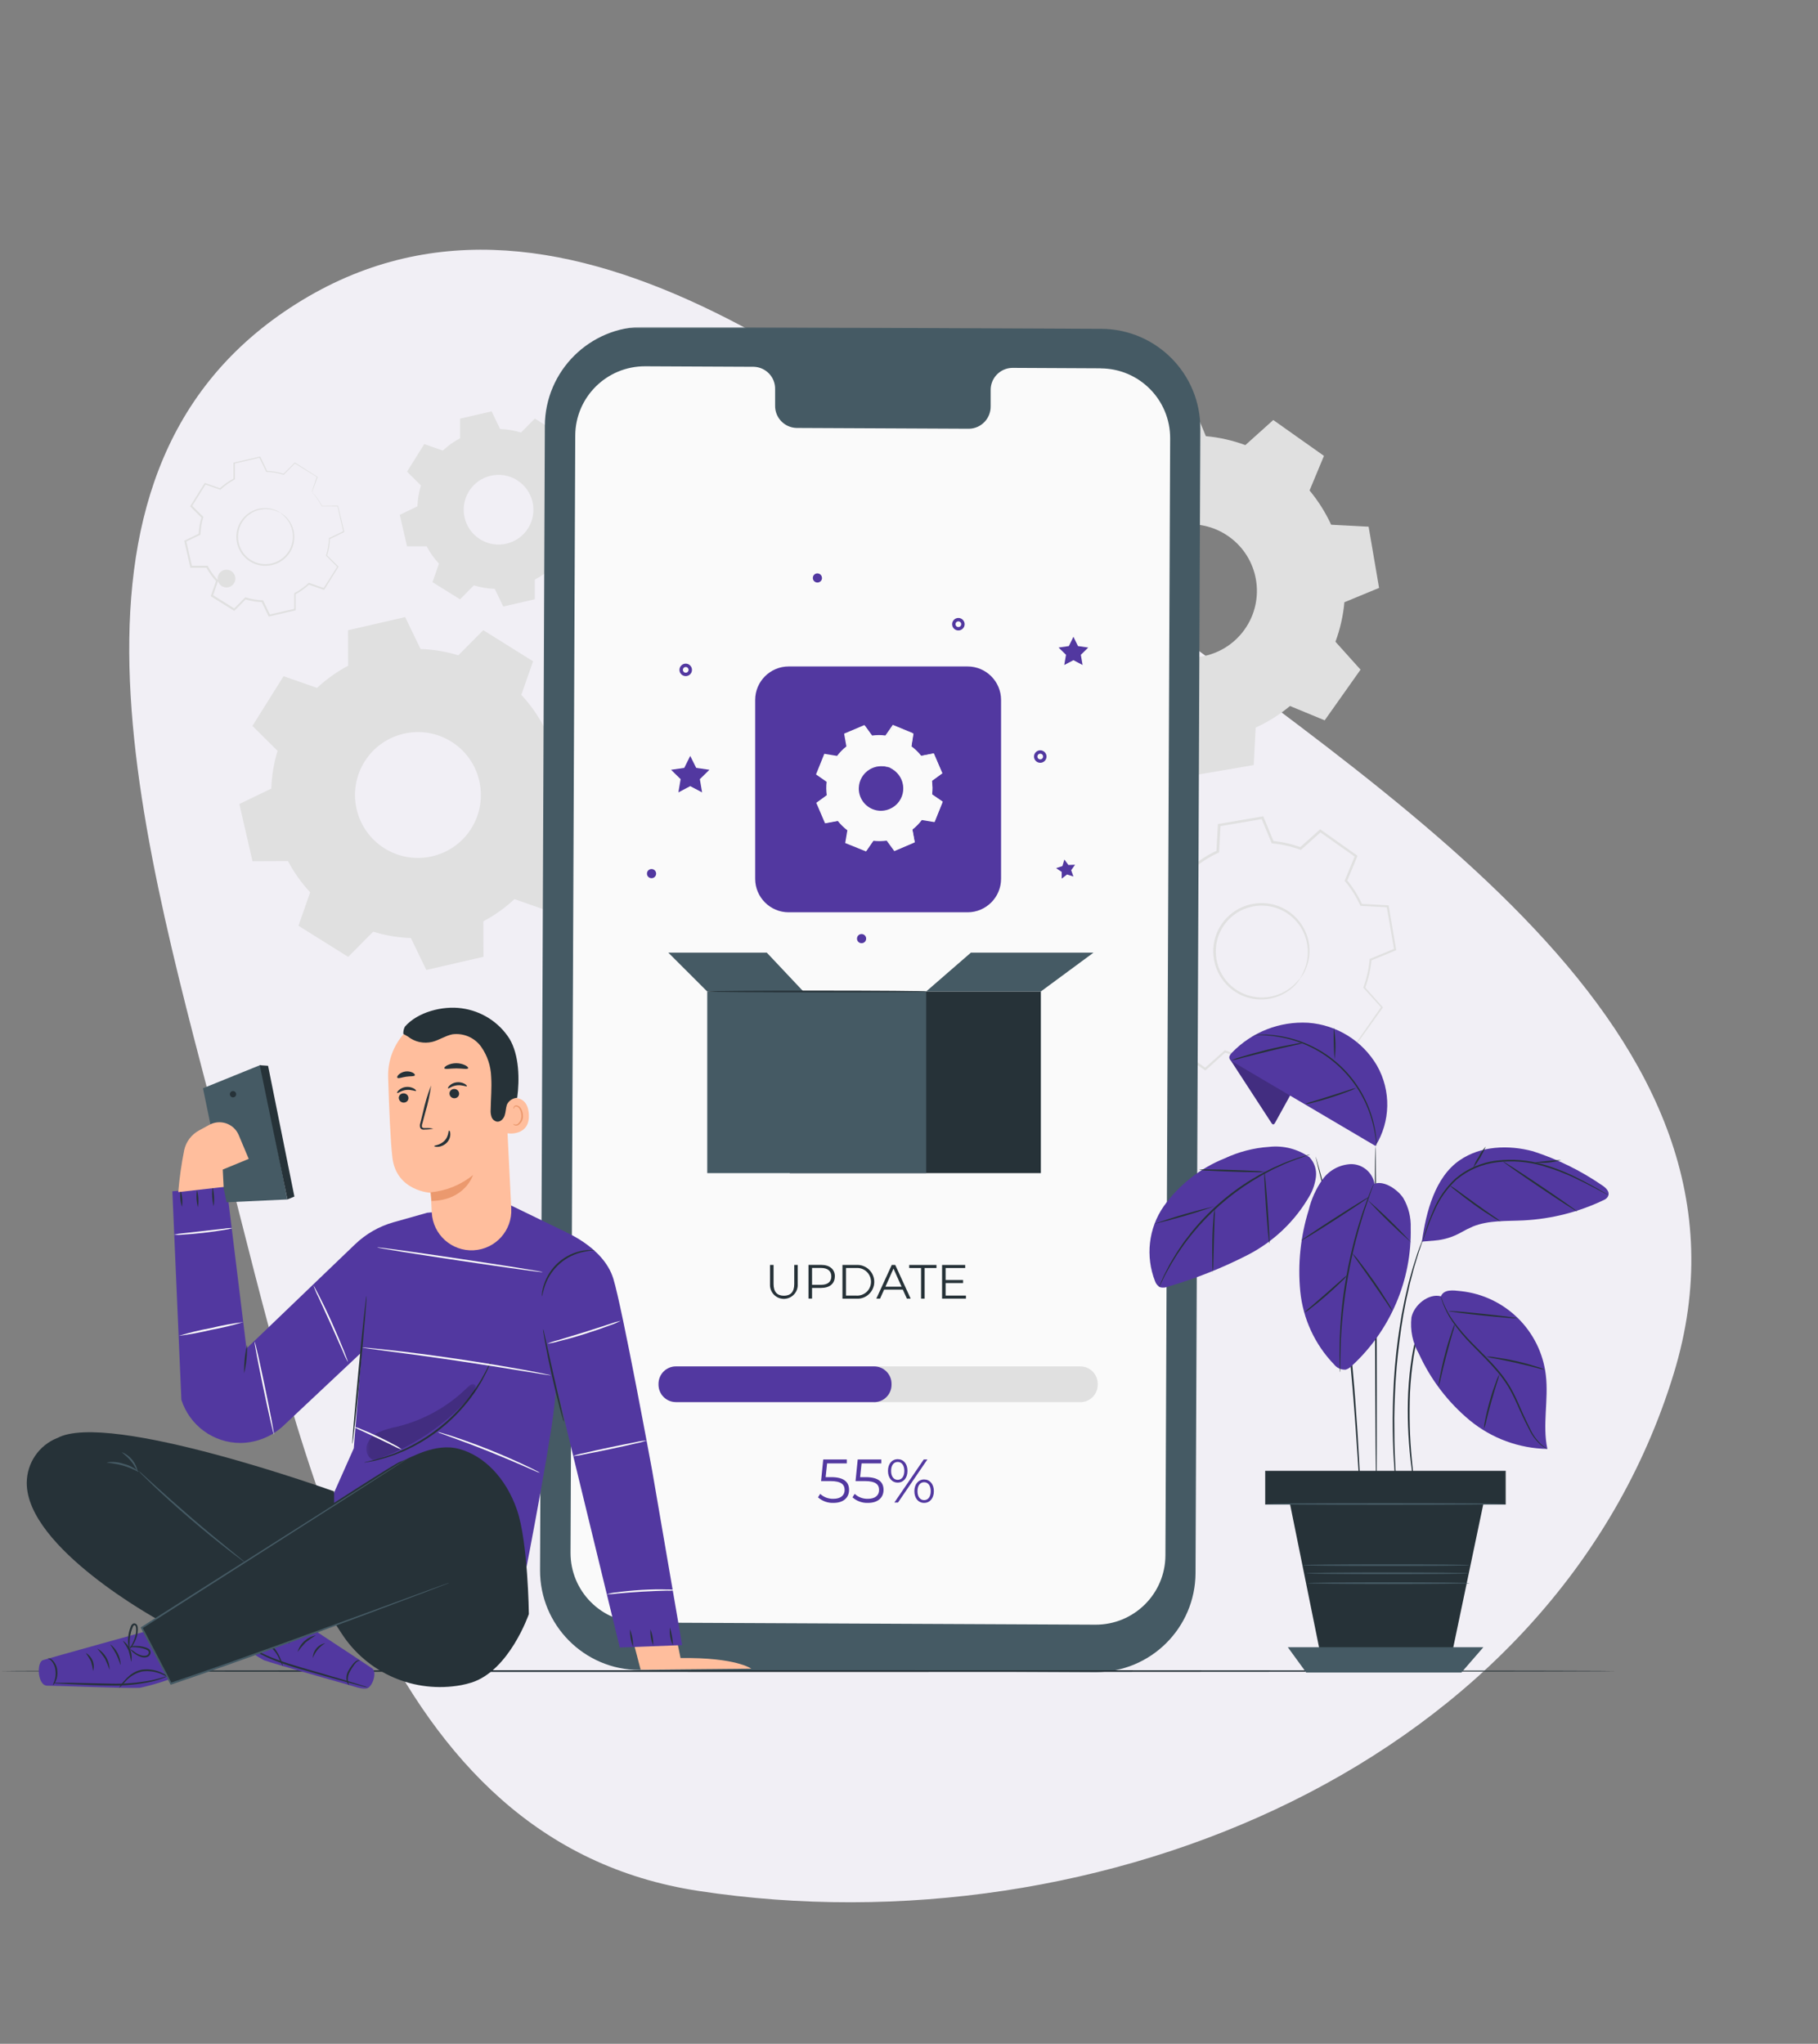 <svg width="523" height="588" viewBox="0 0 523 588" fill="none" xmlns="http://www.w3.org/2000/svg">
<rect x="0" y="0" width="523" height="588" fill="#808080" stroke="none"/>
<path fill-rule="evenodd" clip-rule="evenodd" d="M64.448 331.821C41.981 244.719 8.373 137.775 83.512 88.512C159.327 38.805 245.124 110.871 316.97 166.261C399.246 229.691 511.949 295.982 481.46 395.308C447.1 507.241 316.679 561.643 201.009 544.033C109.159 530.049 87.679 421.884 64.448 331.821Z" fill="#F1EFF5"/>
<g clip-path="url(#clip0_70_269)">
<mask id="mask0_70_269" style="mask-type:luminance" maskUnits="userSpaceOnUse" x="0" y="94" width="465" height="392">
<path d="M465 94H0V486H465V94Z" fill="white"/>
</mask>
<g mask="url(#mask0_70_269)">
<mask id="mask1_70_269" style="mask-type:luminance" maskUnits="userSpaceOnUse" x="0" y="94" width="465" height="392">
<path d="M465 94H0V486H465V94Z" fill="white"/>
</mask>
<g mask="url(#mask1_70_269)">
<path d="M374.013 281.548C373.448 282.511 372.716 283.389 371.858 284.121C369.535 286.193 366.544 287.406 363.426 287.531C361.272 287.636 359.117 287.218 357.171 286.339C354.911 285.314 352.966 283.703 351.543 281.653C349.953 279.394 349.095 276.716 349.032 273.975C348.886 267.887 352.756 262.427 358.552 260.524C361.167 259.666 363.97 259.582 366.627 260.314C369.012 260.984 371.188 262.281 372.904 264.08C374.389 265.628 375.498 267.532 376.126 269.582C377.046 272.574 376.9 275.774 375.707 278.661C375.31 279.707 374.724 280.691 373.992 281.548C373.908 281.506 374.661 280.544 375.414 278.557C376.46 275.733 376.502 272.615 375.582 269.749C374.201 265.461 370.749 262.176 366.418 261.005C363.908 260.335 361.23 260.398 358.761 261.235C353.3 263.034 349.66 268.201 349.765 273.933C349.807 276.548 350.622 279.08 352.087 281.234C354.639 284.937 358.886 287.092 363.385 286.967C366.397 286.883 369.305 285.795 371.628 283.87C373.259 282.49 373.908 281.465 373.992 281.527" fill="#E0E0E0"/>
<path d="M383.218 297.155C383.365 297.196 383.532 297.238 383.657 297.301L384.996 297.824L390.29 299.958L390.143 300L397.382 289.644V289.895L392.277 284.247L392.193 284.142L392.235 284.017C393.177 281.444 393.783 278.766 394.014 276.046V275.9L394.181 275.837L401.231 272.908L401.064 273.222C400.374 269.31 399.662 265.147 398.909 260.775L399.202 261.026L391.566 260.628H391.377L391.294 260.44C390.164 257.971 388.699 255.649 386.942 253.557L386.817 253.411L386.9 253.223L389.808 246.172L389.934 246.591L379.62 239.311H380.059L374.389 244.394L374.222 244.541L374.013 244.457C371.46 243.516 368.782 242.909 366.083 242.658H365.853L365.77 242.428L362.841 235.378L363.259 235.608L350.811 237.721L351.125 237.365C350.999 239.771 350.853 242.365 350.727 245.001V245.231L350.497 245.336C348.028 246.465 345.706 247.93 343.614 249.666C343.446 249.687 344.011 249.603 343.216 249.729H343.174L343.112 249.687L343.007 249.645L342.777 249.562L342.338 249.373L341.459 248.997L339.681 248.264L336.166 246.8L336.626 246.675L329.324 256.988V256.507L334.387 262.176L334.534 262.344L334.45 262.553C333.509 265.105 332.902 267.783 332.651 270.482V270.712L332.421 270.795L325.37 273.703L325.6 273.306L327.713 285.753L327.379 285.46L334.994 285.879H335.203L335.287 286.088C336.417 288.577 337.881 290.9 339.618 292.992L339.743 293.138L339.66 293.326L336.731 300.376L336.626 300L346.919 307.322H346.543L352.233 302.259L352.359 302.155L352.526 302.217C355.079 303.18 357.757 303.786 360.476 304.037H360.623L360.686 304.184L363.573 311.255L363.322 311.108L375.791 309.037L375.645 309.205C375.833 306.15 375.979 303.661 376.105 301.59V301.506H376.168C378.05 300.627 379.85 299.602 381.544 298.41L382.779 297.51C382.904 297.406 383.051 297.301 383.197 297.217C383.072 297.343 382.967 297.468 382.821 297.573C382.569 297.782 382.172 298.117 381.628 298.535C379.954 299.791 378.176 300.858 376.293 301.736L376.356 301.632C376.251 303.703 376.147 306.213 376 309.267V309.414H375.854L363.405 311.631H363.217L363.154 311.485L360.204 304.435L360.414 304.581C357.652 304.351 354.911 303.724 352.296 302.761L352.589 302.719L346.919 307.845L346.752 308.012L346.564 307.866L336.229 300.586L336.019 300.439L336.124 300.188L339.032 293.138L339.095 293.473C337.295 291.339 335.81 288.975 334.659 286.423L334.952 286.632L327.337 286.234H327.044L327.002 285.942C326.312 281.904 325.6 277.741 324.868 273.494L324.826 273.201L325.098 273.097L332.149 270.168L331.919 270.482C332.17 267.699 332.776 264.959 333.76 262.344L333.843 262.72L328.739 257.051L328.529 256.821L328.697 256.57L335.998 246.256L336.187 246.005L336.48 246.131L339.994 247.595L341.773 248.327L342.651 248.704L343.091 248.892L343.321 248.976L343.425 249.018H343.488L343.509 249.059L343.112 249.122C345.246 247.344 347.631 245.838 350.162 244.687L349.932 245.022C350.078 242.407 350.204 239.813 350.35 237.386V237.072L350.664 237.03L363.113 234.897L363.405 234.855L363.531 235.127L366.439 242.177L366.125 241.947C368.908 242.198 371.628 242.825 374.264 243.788L373.887 243.871L379.578 238.767L379.787 238.579L380.017 238.746L390.31 246.047L390.541 246.214L390.436 246.465L387.507 253.515L387.465 253.181C389.243 255.315 390.729 257.699 391.88 260.231L391.608 260.042L399.223 260.461H399.474L399.516 260.712C400.248 265.084 400.959 269.247 401.629 273.159L401.671 273.369L401.462 273.452L394.39 276.36L394.557 276.151C394.306 278.912 393.679 281.632 392.695 284.247L392.654 284.017L397.738 289.707L397.842 289.833L397.758 289.958L390.394 300.23L390.331 300.314L390.248 300.272L385.038 298.054L383.699 297.468C383.532 297.406 383.385 297.322 383.239 297.238" fill="#E0E0E0"/>
<path fill-rule="evenodd" clip-rule="evenodd" d="M371.084 203.14C368.092 205.629 364.765 207.721 361.23 209.332L360.665 220.106L343.049 223.119L338.927 213.14C335.036 212.784 331.228 211.926 327.567 210.567L319.533 217.784L304.951 207.47L309.093 197.512C306.604 194.521 304.512 191.195 302.901 187.659L292.126 187.073L289.113 169.459L299.093 165.337C299.449 161.446 300.306 157.639 301.666 153.978L294.448 145.944L304.763 131.363L314.742 135.505C317.734 133.016 321.04 130.924 324.596 129.292L325.161 118.518L342.777 115.506L346.898 125.485C350.79 125.84 354.598 126.698 358.259 128.058L366.293 120.84L380.875 131.154L376.732 141.112C379.222 144.104 381.314 147.43 382.946 150.965L393.721 151.53L396.733 169.145L386.754 173.266C386.398 177.157 385.54 180.965 384.18 184.626L391.398 192.659L381.084 207.24L371.105 203.119L371.084 203.14ZM358.07 181.069C364.18 172.429 362.129 160.463 353.489 154.354C344.848 148.246 332.881 150.296 326.772 158.936C320.663 167.576 322.713 179.542 331.354 185.651C339.994 191.759 351.961 189.709 358.07 181.069Z" fill="#E0E0E0"/>
<path fill-rule="evenodd" clip-rule="evenodd" d="M149.965 199.897C152.475 202.596 154.63 205.608 156.346 208.872L166.556 208.83L170.342 225.273L161.158 229.708C161.032 233.39 160.426 237.051 159.338 240.566L166.577 247.741L157.622 262.051L147.998 258.683C145.299 261.193 142.287 263.348 139.044 265.063L139.086 275.272L122.642 279.059L118.206 269.875C114.524 269.749 110.863 269.143 107.348 268.055L100.172 275.293L85.862 266.339L89.23 256.716C86.719 254.017 84.564 251.005 82.849 247.741L72.639 247.783L68.853 231.319L78.037 226.884C78.162 223.202 78.769 219.541 79.857 216.027L72.618 208.851L81.573 194.542L91.197 197.91C93.895 195.4 96.908 193.245 100.151 191.529L100.109 181.32L116.553 177.534L120.989 186.718C124.671 186.843 128.332 187.45 131.847 188.538L139.023 181.299L153.354 190.253L149.986 199.876L149.965 199.897ZM129.838 213.37C121.365 208.077 110.172 210.65 104.879 219.123C99.586 227.595 102.159 238.788 110.633 244.08C119.106 249.373 130.299 246.8 135.592 238.327C140.885 229.855 138.312 218.663 129.838 213.37Z" fill="#E0E0E0"/>
<path fill-rule="evenodd" clip-rule="evenodd" d="M159.903 130.694C161.304 132.179 162.476 133.853 163.438 135.652H169.087L171.179 144.731L166.095 147.179C166.033 149.208 165.698 151.237 165.091 153.183L169.108 157.158L164.15 165.086L158.815 163.224C157.329 164.626 155.656 165.798 153.856 166.76V172.408L144.776 174.5L142.329 169.417C140.299 169.354 138.27 169.019 136.324 168.413L132.349 172.429L124.42 167.492L126.282 162.158C124.88 160.672 123.709 158.999 122.746 157.199H117.097L115.005 148.12L120.089 145.673C120.152 143.643 120.487 141.614 121.093 139.668L117.097 135.694L122.056 127.765L127.391 129.627C128.876 128.225 130.55 127.033 132.349 126.091V120.443L141.429 118.351L143.877 123.435C145.906 123.497 147.936 123.832 149.881 124.439L153.856 120.422L161.786 125.38L159.944 130.715L159.903 130.694ZM148.751 138.141C144.065 135.213 137.872 136.614 134.922 141.321C131.993 146.007 133.395 152.2 138.102 155.149C142.789 158.078 148.982 156.676 151.932 151.969C154.861 147.283 153.438 141.091 148.751 138.162" fill="#E0E0E0"/>
<path d="M80.652 147.534C80.82 147.597 80.966 147.681 81.112 147.785C81.531 148.057 81.928 148.371 82.284 148.727C83.602 150.045 84.439 151.781 84.627 153.664C84.753 154.961 84.585 156.258 84.125 157.471C83.581 158.873 82.681 160.086 81.51 161.007C80.213 162.032 78.644 162.639 76.991 162.764C73.33 163.057 69.919 160.923 68.581 157.513C67.974 155.965 67.827 154.292 68.183 152.681C68.497 151.216 69.208 149.877 70.212 148.79C71.091 147.848 72.2 147.116 73.413 146.677C75.171 146.028 77.096 146.007 78.874 146.614C79.355 146.76 79.815 146.991 80.234 147.242C80.38 147.325 80.527 147.43 80.652 147.534C80.631 147.597 80.025 147.179 78.811 146.802C77.075 146.279 75.234 146.363 73.539 147.011C71.028 147.974 69.187 150.149 68.643 152.785C68.329 154.313 68.455 155.902 69.041 157.346C70.317 160.547 73.497 162.534 76.928 162.283C78.476 162.178 79.962 161.593 81.196 160.651C83.33 158.999 84.46 156.405 84.251 153.727C84.104 151.928 83.351 150.233 82.138 148.894C81.259 147.953 80.631 147.597 80.673 147.555" fill="#E0E0E0"/>
<path d="M89.69 141.489C89.69 141.489 89.732 141.3 89.774 141.217L90.046 140.401L91.134 137.158L91.176 137.263L84.732 133.288H84.899L81.698 136.53L81.635 136.593H81.552C79.983 136.091 78.351 135.819 76.719 135.777H76.614L76.573 135.694L74.564 131.572L74.773 131.677L67.388 133.392L67.555 133.204C67.555 134.627 67.555 136.175 67.576 137.786V137.911L67.472 137.974C66.028 138.748 64.689 139.689 63.497 140.819L63.392 140.903L63.266 140.861L58.936 139.355L59.208 139.271L55.212 145.693L55.17 145.401L58.413 148.622L58.517 148.727L58.475 148.873C57.994 150.442 57.722 152.053 57.68 153.685V153.831L57.555 153.894L53.433 155.882L53.559 155.589L55.254 162.973L55.002 162.764H59.584H59.752L59.814 162.911C60.568 164.354 61.53 165.693 62.639 166.865C62.409 165.484 63.35 164.166 64.752 163.936C66.133 163.706 67.451 164.647 67.681 166.049C67.911 167.429 66.969 168.747 65.568 168.977C64.292 169.187 63.036 168.392 62.702 167.137V167.199V167.262L62.639 167.388L62.555 167.66L62.367 168.203L61.99 169.291L61.237 171.446L61.133 171.132L67.555 175.149L67.242 175.191L70.463 171.948L70.568 171.844L70.715 171.885C72.284 172.367 73.894 172.638 75.526 172.701H75.673L75.736 172.827L77.723 176.948L77.451 176.822L84.837 175.128L84.648 175.358C84.648 173.81 84.648 172.283 84.648 170.777V170.651L84.774 170.588C86.217 169.835 87.556 168.873 88.749 167.764L88.853 167.68L88.979 167.722L93.289 169.229L93.038 169.312L97.076 162.911V163.162L93.854 159.94L93.77 159.856L93.812 159.752C94.293 158.183 94.565 156.572 94.628 154.94V154.836L94.711 154.773L98.833 152.806L98.749 152.974L97.076 145.589L97.18 145.673H92.598H92.556V145.631C91.971 144.522 91.28 143.497 90.527 142.514L89.941 141.802C89.941 141.802 89.816 141.656 89.753 141.572C89.837 141.635 89.899 141.698 89.983 141.781C90.13 141.928 90.339 142.158 90.59 142.472C91.385 143.434 92.096 144.459 92.682 145.568L92.598 145.526L97.18 145.484H97.264V145.568L99.021 152.932V153.057L98.938 153.12L94.816 155.128L94.9 154.982C94.858 156.656 94.586 158.308 94.084 159.898L94.042 159.71L97.306 162.932L97.41 163.036L97.327 163.162L93.331 169.584L93.247 169.731L93.079 169.668L88.749 168.162L88.979 168.12C87.766 169.27 86.385 170.233 84.92 171.028L85.046 170.818C85.046 172.325 85.046 173.852 85.067 175.4V175.588L84.878 175.63L77.493 177.346L77.305 177.387L77.221 177.22L75.234 173.099L75.443 173.245C73.769 173.182 72.116 172.91 70.505 172.429L70.756 172.367L67.534 175.609L67.388 175.756L67.221 175.651L60.798 171.634L60.63 171.53L60.693 171.341L61.446 169.187L61.823 168.099L62.011 167.555L62.095 167.283L62.137 167.157V167.095L62.178 167.053C62.283 167.555 62.2 167.178 62.241 167.283C61.091 166.07 60.128 164.689 59.333 163.204L59.563 163.35H54.982H54.772L54.73 163.141L53.036 155.756L52.994 155.568L53.182 155.484L57.304 153.497L57.157 153.706C57.22 152.032 57.492 150.38 57.994 148.769L58.057 149.02L54.814 145.798L54.689 145.673L54.793 145.505L58.81 139.083L58.915 138.936L59.082 138.999L63.392 140.505L63.162 140.547C64.396 139.417 65.777 138.434 67.262 137.66L67.158 137.848V133.1L67.325 133.058L74.71 131.384L74.857 131.342L74.92 131.468L76.886 135.589L76.74 135.484C78.414 135.547 80.066 135.819 81.656 136.321L81.51 136.363L84.753 133.121L84.837 133.058L84.92 133.121L91.322 137.179L91.385 137.221V137.284L90.192 140.463L89.879 141.279C89.879 141.279 89.816 141.468 89.753 141.551" fill="#E0E0E0"/>
</g>
<mask id="mask2_70_269" style="mask-type:luminance" maskUnits="userSpaceOnUse" x="0" y="94" width="465" height="392">
<path d="M465 94H0V486H465V94Z" fill="white"/>
</mask>
<g mask="url(#mask2_70_269)">
<path d="M315.182 481.063L183.858 480.456C168.062 480.393 155.3 467.528 155.363 451.733L156.743 122.493C156.827 106.698 169.694 93.937 185.49 94L316.834 94.607C332.63 94.69 345.371 107.535 345.308 123.33L343.928 452.57C343.865 468.364 330.998 481.126 315.202 481.063" fill="#455A64"/>
<path d="M316.667 105.966L291.206 105.841C287.712 105.904 284.929 108.79 284.992 112.284V116.907C285.034 120.401 282.251 123.288 278.757 123.351L229.132 123.121C225.638 123.016 222.897 120.129 222.981 116.635V112.012C223.085 108.519 220.324 105.632 216.851 105.527L207.896 105.485L185.615 105.381C174.548 105.339 165.53 114.251 165.489 125.317L164.129 446.691C164.087 457.758 172.999 466.754 184.067 466.816L315.14 467.423C326.207 467.465 335.224 458.553 335.266 447.486L336.626 126.112C336.668 115.046 327.755 106.05 316.688 105.987" fill="#FAFAFA"/>
<path d="M278.339 262.469H226.893C221.558 262.469 217.248 258.139 217.248 252.825V201.383C217.248 196.048 221.579 191.739 226.893 191.739H278.339C283.674 191.739 287.984 196.069 287.984 201.383V252.825C287.984 258.16 283.653 262.469 278.339 262.469Z" fill="#5238A0"/>
<path d="M198.565 217.47L200.281 220.922L204.089 221.466L201.327 224.165L201.976 227.972L198.565 226.173L195.155 227.972L195.804 224.165L193.042 221.466L196.85 220.922L198.565 217.47Z" fill="#5238A0"/>
<path d="M308.801 183.203L310.119 185.881L313.068 186.299L310.934 188.391L311.437 191.32L308.801 189.939L306.164 191.32L306.667 188.391L304.533 186.299L307.482 185.881L308.801 183.203Z" fill="#5238A0"/>
<path d="M306.206 247.302L307.357 248.85L309.282 248.787L308.152 250.356L308.801 252.177L306.959 251.591L305.432 252.783V250.859L303.821 249.771L305.641 249.164L306.185 247.323L306.206 247.302Z" fill="#5238A0"/>
<path d="M197.268 194.521C196.264 194.521 195.469 193.705 195.469 192.722C195.469 191.738 196.285 190.923 197.268 190.923C198.252 190.923 199.068 191.738 199.068 192.722C199.068 193.726 198.252 194.521 197.268 194.521ZM197.268 191.906C196.808 191.906 196.452 192.261 196.452 192.722C196.452 193.182 196.808 193.538 197.268 193.538C197.729 193.538 198.084 193.182 198.084 192.722C198.084 192.261 197.729 191.906 197.268 191.906Z" fill="#5238A0"/>
<path d="M299.26 219.458C298.256 219.458 297.461 218.642 297.461 217.658C297.461 216.675 298.277 215.859 299.26 215.859C300.244 215.859 301.06 216.675 301.06 217.658C301.06 218.663 300.244 219.458 299.26 219.458ZM299.26 216.843C298.8 216.843 298.444 217.198 298.444 217.658C298.444 218.119 298.8 218.474 299.26 218.474C299.721 218.474 300.076 218.119 300.076 217.658C300.076 217.198 299.721 216.843 299.26 216.843Z" fill="#5238A0"/>
<path d="M275.703 181.383C274.699 181.383 273.904 180.567 273.904 179.584C273.904 178.601 274.72 177.785 275.703 177.785C276.686 177.785 277.502 178.601 277.502 179.584C277.502 180.588 276.686 181.383 275.703 181.383ZM275.703 178.768C275.243 178.768 274.887 179.124 274.887 179.584C274.887 180.044 275.243 180.4 275.703 180.4C276.163 180.4 276.519 180.044 276.519 179.584C276.519 179.124 276.163 178.768 275.703 178.768Z" fill="#5238A0"/>
<path d="M188.753 251.34C188.753 252.072 188.167 252.658 187.435 252.658C186.703 252.658 186.117 252.072 186.117 251.34C186.117 250.608 186.703 250.022 187.435 250.022C188.167 250.022 188.753 250.608 188.753 251.34Z" fill="#5238A0"/>
<path d="M249.174 270.042C249.174 270.774 248.589 271.36 247.856 271.36C247.124 271.36 246.538 270.774 246.538 270.042C246.538 269.31 247.124 268.724 247.856 268.724C248.589 268.724 249.174 269.31 249.174 270.042Z" fill="#5238A0"/>
<path d="M236.475 166.279C236.475 167.011 235.889 167.597 235.157 167.597C234.425 167.597 233.839 167.011 233.839 166.279C233.839 165.547 234.425 164.961 235.136 164.961C235.868 164.961 236.454 165.547 236.454 166.258" fill="#5238A0"/>
<path d="M221.516 369.475V363.931H222.541V369.433C222.541 371.735 223.629 372.781 225.512 372.781C227.395 372.781 228.483 371.735 228.483 369.433V363.931H229.487V369.475C229.613 371.672 227.918 373.555 225.721 373.68C223.525 373.806 221.642 372.111 221.516 369.915C221.516 369.768 221.516 369.622 221.516 369.475Z" fill="#263238"/>
<path d="M240.157 367.237C240.157 369.308 238.672 370.542 236.203 370.542H233.609V373.597H232.584V363.911H236.224C238.693 363.911 240.178 365.166 240.178 367.237M239.153 367.237C239.153 365.689 238.128 364.789 236.182 364.789H233.609V369.643H236.182C238.128 369.643 239.153 368.764 239.153 367.237Z" fill="#263238"/>
<path d="M242.354 363.931H246.308C248.986 363.743 251.308 365.772 251.497 368.45C251.685 371.128 249.656 373.45 246.978 373.638C246.748 373.638 246.538 373.638 246.308 373.638H242.354V363.952V363.931ZM246.245 372.739C248.442 372.927 250.367 371.316 250.555 369.12C250.744 366.923 249.133 364.998 246.936 364.81C246.706 364.81 246.476 364.81 246.245 364.81H243.379V372.739H246.245Z" fill="#263238"/>
<path d="M259.74 371.023H254.342L253.17 373.617H252.103L256.539 363.931H257.543L261.978 373.617H260.89L259.719 371.023H259.74ZM259.363 370.187L257.041 364.977L254.719 370.187H259.363Z" fill="#263238"/>
<path d="M264.97 364.81H261.56V363.931H269.405V364.81H265.995V373.617H264.97V364.81Z" fill="#263238"/>
<path d="M277.879 372.739V373.617H271.016V363.931H277.669V364.81H272.042V368.262H277.063V369.141H272.042V372.739H277.879Z" fill="#263238"/>
<path d="M262.188 214.709C263.255 215.504 264.217 216.445 265.033 217.491L268.673 216.822L271.079 222.449L268.087 224.625C268.276 225.943 268.297 227.282 268.129 228.621L271.163 230.713L268.882 236.382L265.242 235.796C264.447 236.863 263.506 237.825 262.46 238.641L263.129 242.281L257.501 244.687L255.325 241.696C254.007 241.884 252.668 241.905 251.329 241.737L249.237 244.771L243.567 242.491L244.153 238.85C243.086 238.055 242.124 237.114 241.308 236.068L237.668 236.738L235.262 231.11L238.253 228.934C238.065 227.616 238.044 226.278 238.212 224.939L235.178 222.847L237.458 217.177L241.099 217.763C241.894 216.696 242.835 215.734 243.902 214.918L243.233 211.278L248.861 208.872L251.036 211.864C252.354 211.675 253.693 211.654 255.032 211.822L257.125 208.788L262.794 211.069L262.208 214.73L262.188 214.709ZM255.869 220.796C252.501 219.437 248.693 221.068 247.333 224.437C245.973 227.805 247.605 231.612 250.974 232.972C254.342 234.332 258.15 232.7 259.51 229.332C260.87 225.964 259.238 222.156 255.869 220.796Z" fill="#FAFAFA"/>
<path d="M255.869 220.796C256.392 220.964 256.873 221.194 257.334 221.529C258.568 222.386 259.468 223.662 259.886 225.106C260.179 226.11 260.221 227.177 260.033 228.202C259.802 229.374 259.259 230.482 258.463 231.382C257.585 232.386 256.413 233.097 255.116 233.432C252.271 234.185 249.258 232.972 247.71 230.462C246.999 229.332 246.664 228.014 246.706 226.675C246.747 225.483 247.124 224.311 247.773 223.286C248.338 222.407 249.112 221.675 250.011 221.152C251.308 220.378 252.836 220.085 254.342 220.336C254.886 220.399 255.409 220.566 255.89 220.817C255.89 220.859 255.346 220.608 254.321 220.483C252.877 220.315 251.413 220.629 250.158 221.382C248.296 222.512 247.124 224.499 247.061 226.675C247.019 227.93 247.354 229.185 248.024 230.252C249.488 232.616 252.334 233.767 255.011 233.056C256.225 232.742 257.334 232.072 258.192 231.152C259.656 229.541 260.2 227.303 259.635 225.19C259.259 223.767 258.422 222.533 257.25 221.654C256.413 221.047 255.869 220.838 255.89 220.817" fill="#FAFAFA"/>
<path d="M262.188 214.709C262.188 214.709 262.188 214.562 262.208 214.479L262.313 213.788C262.397 213.161 262.543 212.24 262.711 211.048L262.752 211.11L257.062 208.872L257.166 208.83L255.074 211.885L255.032 211.947H254.97C253.652 211.801 252.334 211.801 251.015 212.01H250.932L250.89 211.968L248.714 208.977L248.881 209.018L243.254 211.424L243.337 211.257L244.007 214.897V214.981L243.944 215.043C242.898 215.859 241.977 216.801 241.182 217.868L241.12 217.951H241.015L237.375 217.345L237.563 217.24L235.283 222.909L235.22 222.7L238.253 224.792L238.337 224.855V224.96C238.17 226.278 238.191 227.595 238.379 228.893V228.997L238.295 229.06L235.303 231.236L235.366 231.005L237.772 236.633L237.563 236.528L241.203 235.859H241.308L241.371 235.922C242.187 236.968 243.128 237.888 244.174 238.683C244.174 238.683 244.09 238.495 244.258 238.871V239.102L244.195 239.332L244.111 239.792L243.965 240.712L243.672 242.532L243.567 242.323L249.237 244.603L249.007 244.666L251.099 241.633L251.162 241.549H251.267C252.585 241.717 253.903 241.717 255.2 241.528H255.304L255.367 241.612L257.543 244.603L257.334 244.541L262.962 242.156L262.857 242.344C262.627 241.11 262.418 239.896 262.188 238.704V238.599L262.25 238.537C263.296 237.721 264.217 236.779 265.012 235.712L265.075 235.629H265.179L268.82 236.235L268.652 236.34L270.954 230.671L270.995 230.838L267.962 228.725L267.899 228.683V228.6C268.066 227.282 268.046 225.964 267.857 224.646V224.562L267.899 224.52L270.891 222.365L270.849 222.491C269.928 220.315 269.133 218.453 268.464 216.863L268.548 216.905L264.907 217.554H264.845C264.238 216.738 263.547 216.006 262.794 215.336L262.229 214.855C262.229 214.855 262.104 214.751 262.041 214.688C262.104 214.73 262.188 214.771 262.25 214.834C262.376 214.939 262.585 215.085 262.836 215.294C263.61 215.943 264.322 216.654 264.949 217.449H264.886L268.527 216.738H268.59L268.61 216.78L271.037 222.386L271.079 222.47L271.016 222.533L268.025 224.709L268.066 224.583C268.255 225.922 268.276 227.261 268.129 228.6L268.066 228.474L271.121 230.566L271.205 230.629L271.163 230.733L268.882 236.403L268.841 236.507H268.715L265.075 235.901L265.221 235.838C264.405 236.926 263.464 237.888 262.397 238.725L262.46 238.558L263.129 242.198V242.344L263.024 242.407L257.397 244.813L257.271 244.875L257.187 244.75L255.011 241.758L255.179 241.842C253.84 242.03 252.48 242.051 251.141 241.884L251.308 241.8L249.216 244.834L249.133 244.959L248.986 244.896L243.316 242.616L243.17 242.553V242.407L243.484 240.587L243.63 239.666L243.714 239.206L243.756 238.976V238.871V238.809V238.746L243.839 238.934C242.752 238.118 241.789 237.177 240.952 236.11L241.141 236.173L237.5 236.842H237.354L237.291 236.738L234.885 231.11L234.822 230.964L234.948 230.88L237.94 228.704L237.856 228.872C237.668 227.533 237.647 226.173 237.814 224.834L237.898 225.001L234.864 222.888L234.76 222.805L234.801 222.679L237.082 217.01L237.124 216.884H237.249L240.89 217.491L240.743 217.554C241.559 216.466 242.5 215.504 243.567 214.688L243.505 214.834C243.275 213.558 243.044 212.324 242.856 211.194V211.069L242.94 211.027L248.568 208.642L248.672 208.6L248.735 208.684L250.89 211.675L250.764 211.633C252.103 211.445 253.442 211.424 254.781 211.613L254.677 211.654L256.79 208.621L256.832 208.558H256.894L262.564 210.901H262.606V210.964L262.146 213.663C262.083 213.956 262.041 214.186 262.02 214.353C262.02 214.437 261.999 214.52 261.978 214.583" fill="#FAFAFA"/>
<path d="M299.428 285.251H227.186V337.509H299.428V285.251Z" fill="#263238"/>
<path d="M266.435 285.251H203.461V337.509H266.435V285.251Z" fill="#455A64"/>
<path d="M203.44 285.251L192.268 274.08H220.596L231.119 285.251H203.44Z" fill="#455A64"/>
<path d="M266.435 285.251L279.301 274.08H314.575L299.428 285.251H266.435Z" fill="#455A64"/>
<path d="M266.435 285.251C266.435 285.398 252.334 285.502 234.948 285.502C217.562 285.502 203.461 285.398 203.461 285.251C203.461 285.105 217.562 285 234.948 285C252.334 285 266.435 285.105 266.435 285.251Z" fill="#263238"/>
<path d="M310.767 403.387H194.486C191.703 403.387 189.465 401.148 189.465 398.366V398.136C189.465 395.353 191.703 393.115 194.486 393.115H310.767C313.55 393.115 315.788 395.353 315.788 398.136V398.387C315.788 401.169 313.55 403.408 310.767 403.408" fill="#E0E0E0"/>
<path d="M251.455 403.387H194.465C191.682 403.387 189.444 401.148 189.444 398.366V398.136C189.444 395.353 191.682 393.115 194.465 393.115H251.455C254.237 393.115 256.476 395.353 256.476 398.136V398.387C256.476 401.169 254.237 403.408 251.455 403.408" fill="#5238A0"/>
<path d="M244.258 428.637C244.258 430.75 242.793 432.382 239.76 432.382C238.128 432.445 236.538 431.859 235.324 430.792L235.952 429.788C236.977 430.75 238.358 431.252 239.76 431.21C241.873 431.21 242.982 430.185 242.982 428.679C242.982 427.089 241.998 426.106 238.839 426.106H236.203L236.831 419.893H243.609V421.022H237.94L237.521 424.976H239.111C242.856 424.976 244.258 426.441 244.258 428.637Z" fill="#5238A0"/>
<path d="M254.175 428.637C254.175 430.75 252.71 432.382 249.676 432.382C248.045 432.445 246.455 431.859 245.241 430.792L245.869 429.788C246.894 430.75 248.275 431.252 249.676 431.21C251.79 431.21 252.898 430.185 252.898 428.679C252.898 427.089 251.915 426.106 248.756 426.106H246.12L246.747 419.893H253.526V421.022H247.856L247.438 424.976H249.028C252.773 424.976 254.175 426.441 254.175 428.637Z" fill="#5238A0"/>
<path d="M255.451 423.177C255.451 421.169 256.581 419.809 258.254 419.809C259.928 419.809 261.058 421.127 261.058 423.177C261.058 425.227 259.907 426.545 258.254 426.545C256.601 426.545 255.451 425.206 255.451 423.177ZM260.158 423.177C260.158 421.566 259.405 420.604 258.254 420.604C257.104 420.604 256.35 421.566 256.35 423.177C256.35 424.788 257.104 425.75 258.254 425.75C259.405 425.75 260.158 424.788 260.158 423.177ZM265.744 419.893H266.79L258.338 432.277H257.292L265.744 419.893ZM263.045 429.014C263.045 427.005 264.196 425.646 265.849 425.646C267.502 425.646 268.652 426.985 268.652 429.014C268.652 431.043 267.522 432.382 265.849 432.382C264.175 432.382 263.045 431.043 263.045 429.014ZM267.753 429.014C267.753 427.424 266.999 426.441 265.849 426.441C264.698 426.441 263.945 427.403 263.945 429.014C263.945 430.625 264.698 431.587 265.849 431.587C266.999 431.587 267.753 430.625 267.753 429.014Z" fill="#5238A0"/>
</g>
<mask id="mask3_70_269" style="mask-type:luminance" maskUnits="userSpaceOnUse" x="0" y="94" width="465" height="392">
<path d="M465 94H0V486H465V94Z" fill="white"/>
</mask>
<g mask="url(#mask3_70_269)">
<path d="M465 480.77C465 480.916 360.895 481.021 232.521 481.021C104.147 481.021 0 480.916 0 480.77C0 480.624 104.084 480.519 232.5 480.519C360.916 480.519 464.979 480.624 464.979 480.77" fill="#263238"/>
</g>
<mask id="mask4_70_269" style="mask-type:luminance" maskUnits="userSpaceOnUse" x="0" y="94" width="465" height="392">
<path d="M465 94H0V486H465V94Z" fill="white"/>
</mask>
<g mask="url(#mask4_70_269)">
<path d="M181.452 469.494L184.297 480.373L216.119 480.08C216.119 480.08 211.767 476.795 195.783 477.025L194.235 469.494H181.473H181.452Z" fill="#FFBE9D"/>
<path d="M146.764 346.672L122.893 348.911L113.185 351.651C109.043 352.823 105.256 354.999 102.139 357.99L70.903 387.969L65.191 341.38L49.584 342.739L52.178 402.717C54.542 410.123 61.425 415.144 69.187 415.144C73.874 415.081 78.372 413.24 81.761 409.976L104.001 389.077L101.783 416.671L94.147 433.825L148.752 464.662C148.752 464.662 155.174 432.905 158.606 410.939C161.388 393.178 162.811 354.476 162.811 354.476L146.722 346.672H146.764Z" fill="#5238A0"/>
<path d="M161.43 353.911C161.43 353.911 173.502 358.388 176.431 367.844C179.025 376.232 187.665 423.386 187.665 423.386L196.243 473.302L178.293 473.992L157.622 388.91L161.43 353.911Z" fill="#5238A0"/>
<path d="M101.364 415.437C101.218 415.437 102.034 405.876 103.143 394.098C104.252 382.32 105.298 372.802 105.444 372.802C105.591 372.802 104.775 382.362 103.666 394.14C102.557 405.918 101.511 415.437 101.364 415.437Z" fill="#263238"/>
<path d="M141.115 391.964C141.094 392.132 141.031 392.278 140.948 392.425L140.404 393.722C140.132 394.412 139.797 395.081 139.441 395.73C139.023 396.504 138.605 397.404 137.998 398.324L137.098 399.788C136.784 400.291 136.408 400.793 136.031 401.316C135.32 402.383 134.42 403.449 133.5 404.558C129.399 409.37 124.399 413.324 118.792 416.232C117.495 416.859 116.26 417.508 115.047 417.947C114.44 418.177 113.875 418.449 113.311 418.637L111.679 419.181C110.654 419.558 109.67 419.767 108.833 419.997C108.122 420.206 107.39 420.353 106.658 420.478L105.277 420.709C105.109 420.75 104.942 420.771 104.796 420.75C104.942 420.688 105.109 420.625 105.256 420.604L106.616 420.269C107.222 420.144 107.934 419.976 108.771 419.704C109.607 419.432 110.549 419.223 111.574 418.826L113.185 418.261C113.75 418.052 114.294 417.801 114.901 417.55C116.093 417.068 117.307 416.441 118.583 415.792C124.106 412.864 129.043 408.951 133.144 404.223C134.065 403.115 134.964 402.09 135.676 401.023C136.052 400.5 136.429 400.019 136.764 399.516L137.684 398.073C138.291 397.173 138.751 396.295 139.169 395.542C139.588 394.789 139.944 394.119 140.195 393.575L140.822 392.32C140.885 392.174 140.969 392.027 141.073 391.902" fill="#263238"/>
<g opacity="0.2">
<mask id="mask5_70_269" style="mask-type:luminance" maskUnits="userSpaceOnUse" x="105" y="398" width="32" height="23">
<path d="M136.91 398.24H105.402V420.332H136.91V398.24Z" fill="white"/>
</mask>
<g mask="url(#mask5_70_269)">
<path d="M107.704 420.269C105.946 419.579 105.005 417.696 105.507 415.876C106.072 414.119 107.369 412.717 109.064 412.006C110.737 411.315 112.474 410.792 114.273 410.458C121.951 408.575 128.96 404.642 134.588 399.056C135.111 398.533 135.843 397.968 136.471 398.324C137.328 398.784 136.784 400.102 136.157 400.855C128.437 409.851 118.415 416.566 107.16 420.311" fill="black"/>
</g>
</g>
<path d="M162.225 409.035C162.057 408.721 161.932 408.366 161.869 408.031C161.66 407.361 161.388 406.399 161.074 405.207C160.426 402.822 159.61 399.496 158.773 395.814C157.936 392.132 157.266 388.785 156.827 386.337C156.618 385.123 156.451 384.14 156.346 383.45C156.262 383.094 156.241 382.739 156.241 382.383C156.388 382.718 156.492 383.073 156.534 383.429C156.702 384.203 156.932 385.165 157.183 386.274L159.275 395.709C160.112 399.328 160.844 402.592 161.43 405.123C161.681 406.232 161.89 407.194 162.057 407.989C162.162 408.345 162.225 408.7 162.225 409.056" fill="#263238"/>
<path d="M52.346 347.216C51.864 345.689 51.739 344.057 51.948 342.467C52.429 343.995 52.555 345.626 52.346 347.216Z" fill="#263238"/>
<path d="M56.927 347.363C56.509 345.71 56.404 343.995 56.676 342.321C57.095 343.974 57.199 345.689 56.927 347.363Z" fill="#263238"/>
<path d="M61.467 347.07C61.028 345.229 60.923 343.325 61.153 341.463C61.593 343.304 61.697 345.208 61.467 347.07Z" fill="#263238"/>
<path d="M70.233 395.123C70.171 392.362 70.442 389.6 71.07 386.923C71.133 389.684 70.861 392.445 70.233 395.123Z" fill="#263238"/>
<path d="M181.242 468.783C181.87 470.415 182.163 472.13 182.121 473.866C181.494 472.235 181.201 470.519 181.242 468.783Z" fill="#263238"/>
<path d="M187.121 468.783C187.707 470.247 187.979 471.816 187.895 473.406C187.31 471.942 187.038 470.373 187.121 468.783Z" fill="#263238"/>
<path d="M192.728 468.218C193.23 469.912 193.523 471.649 193.607 473.406C192.854 471.795 192.54 469.996 192.728 468.218Z" fill="#263238"/>
<path d="M171.117 359.727C171.117 359.727 169.861 359.727 167.916 360.145C162.748 361.191 158.522 364.873 156.785 369.852C156.116 371.714 156.032 372.969 155.928 372.969C155.886 372.676 155.886 372.383 155.928 372.09C156.011 371.295 156.179 370.5 156.43 369.747C158.041 364.538 162.455 360.668 167.832 359.789C168.627 359.664 169.422 359.601 170.217 359.622C170.51 359.622 170.803 359.622 171.096 359.727" fill="#263238"/>
<path d="M178.502 380.019C177.539 380.521 176.556 380.939 175.531 381.274C173.669 381.985 171.054 382.885 168.146 383.806C165.238 384.726 162.581 385.437 160.635 385.918C159.61 386.232 158.543 386.441 157.476 386.567C158.48 386.149 159.505 385.814 160.551 385.563L167.999 383.303L175.405 380.919C176.41 380.542 177.456 380.228 178.502 379.998" fill="#FAFAFA"/>
<path d="M186.117 414.412C185.113 414.767 184.067 415.06 183.021 415.248C181.096 415.709 178.439 416.294 175.489 416.922C172.539 417.55 169.861 418.073 167.916 418.449C166.869 418.7 165.802 418.868 164.735 418.93C165.74 418.575 166.765 418.282 167.832 418.093C169.757 417.633 172.435 417.047 175.384 416.42C178.334 415.792 181.012 415.269 182.958 414.893C184.004 414.642 185.05 414.474 186.117 414.412Z" fill="#FAFAFA"/>
<path d="M194.737 457.486C193.754 457.611 192.77 457.674 191.766 457.632C189.946 457.674 187.414 457.758 184.632 457.925C181.849 458.093 179.318 458.302 177.498 458.469C176.514 458.616 175.531 458.678 174.527 458.657C175.489 458.386 176.472 458.197 177.456 458.114C179.276 457.863 181.786 457.591 184.59 457.423C187.393 457.256 189.925 457.235 191.766 457.298C192.749 457.277 193.754 457.34 194.737 457.507" fill="#FAFAFA"/>
<path d="M115.528 417.006C114.817 416.796 114.127 416.504 113.478 416.127L108.645 413.805L103.791 411.525C103.101 411.253 102.431 410.897 101.825 410.479C102.557 410.625 103.268 410.855 103.938 411.19C105.214 411.692 106.971 412.445 108.875 413.345C110.779 414.244 112.453 415.123 113.666 415.792C114.336 416.106 114.963 416.524 115.549 416.985" fill="#FAFAFA"/>
<path d="M155.3 423.742C154.902 423.637 154.505 423.491 154.128 423.303L151.011 421.943C148.396 420.792 144.755 419.244 140.697 417.612C136.638 415.981 132.935 414.621 130.236 413.638L127.056 412.466C126.658 412.34 126.261 412.194 125.905 411.985C126.324 412.048 126.721 412.131 127.119 412.278C127.893 412.487 129.002 412.843 130.362 413.282C133.081 414.181 136.826 415.499 140.885 417.131C144.944 418.763 148.563 420.374 151.157 421.608C152.455 422.215 153.501 422.738 154.212 423.114C154.589 423.282 154.965 423.491 155.3 423.742Z" fill="#FAFAFA"/>
<path d="M158.396 395.667C158.208 395.667 158.02 395.667 157.831 395.625L156.241 395.395L150.446 394.454C145.551 393.659 138.793 392.571 131.303 391.462C123.813 390.354 117.035 389.454 112.118 388.805L106.302 388.031L104.712 387.801C104.524 387.801 104.335 387.738 104.168 387.697C104.356 387.697 104.544 387.697 104.733 387.697L106.323 387.822C107.704 387.948 109.691 388.157 112.16 388.429C117.097 388.973 123.897 389.831 131.387 390.939C138.877 392.048 145.634 393.178 150.509 394.077C152.957 394.517 154.923 394.893 156.283 395.186L157.852 395.521C158.041 395.542 158.208 395.604 158.396 395.667Z" fill="#FAFAFA"/>
<path d="M156.158 366.003C156.158 366.149 145.446 364.664 132.265 362.697C119.085 360.731 108.436 359.015 108.457 358.869C108.478 358.722 119.169 360.208 132.349 362.174C145.53 364.141 156.179 365.856 156.158 366.003Z" fill="#FAFAFA"/>
<path d="M100.13 391.943C99.544 390.918 99.042 389.83 98.603 388.722L95.13 380.898L91.573 373.115C91.029 372.069 90.569 370.961 90.171 369.852C90.381 370.103 90.548 370.375 90.674 370.668C90.966 371.212 91.385 371.986 91.887 372.969C92.891 374.915 94.209 377.655 95.569 380.709C96.929 383.764 98.101 386.567 98.917 388.596C99.314 389.621 99.628 390.458 99.837 391.023C99.963 391.316 100.067 391.63 100.109 391.943" fill="#FAFAFA"/>
<path d="M78.832 412.78C78.686 412.801 77.326 406.838 75.778 399.454C74.229 392.069 73.1 386.044 73.246 386.023C73.392 386.002 74.752 391.964 76.28 399.349C77.807 406.734 78.957 412.759 78.811 412.78" fill="#FAFAFA"/>
<path d="M70.045 380.354C66.99 381.274 63.915 382.027 60.777 382.592C57.68 383.345 54.563 383.931 51.404 384.329C54.459 383.408 57.534 382.655 60.672 382.09C63.769 381.337 66.886 380.751 70.045 380.354Z" fill="#FAFAFA"/>
<path d="M66.949 353.304C66.154 353.576 65.338 353.743 64.501 353.848C62.995 354.099 60.881 354.413 58.538 354.685C56.195 354.957 54.082 355.124 52.555 355.208C51.718 355.312 50.881 355.312 50.065 355.229C50.881 355.02 51.697 354.894 52.534 354.831L58.496 354.162L64.459 353.492C65.275 353.346 66.112 353.283 66.949 353.325" fill="#FAFAFA"/>
<path d="M74.962 306.359C75.254 306.924 82.661 345.082 82.661 345.082L65.17 345.898L58.392 313.096L74.962 306.38V306.359Z" fill="#455A64"/>
<path d="M82.682 345.082L84.69 344.246L77.117 306.631L74.731 306.464L82.682 345.082Z" fill="#263238"/>
<path d="M67.932 314.707C67.995 315.209 67.639 315.648 67.137 315.711C66.635 315.774 66.195 315.418 66.133 314.916C66.07 314.414 66.426 313.974 66.928 313.912C67.43 313.849 67.869 314.204 67.932 314.707Z" fill="#263238"/>
<path d="M64.334 341.484L64.082 336.484L71.551 333.409L68.643 326.485C67.304 323.43 63.748 322.05 60.693 323.388C60.547 323.451 60.4 323.535 60.254 323.598L57.262 325.229C55.128 326.38 53.58 328.388 53.015 330.773C52.199 334.811 51.634 338.869 51.279 342.97" fill="#FFBE9D"/>
<path d="M44.312 468.678C44.312 468.678 13.557 477.193 12.323 477.632C10.461 478.28 10.775 485.08 13.662 484.975C15.022 484.933 37.282 485.812 40.106 485.623C43.977 484.787 47.743 483.594 51.404 482.109L44.312 468.699V468.678Z" fill="#5238A0"/>
<path d="M31.508 480.414C31.131 479.285 30.671 478.176 30.148 477.109C29.478 476.126 28.746 475.184 27.972 474.285C30.19 475.519 31.55 477.883 31.508 480.414Z" fill="#263238"/>
<path d="M34.709 478.971C34.562 478.992 34.248 477.548 33.432 475.937C32.617 474.327 31.654 473.197 31.759 473.092C33.579 474.515 34.646 476.67 34.709 478.971Z" fill="#263238"/>
<path d="M37.721 478.155C37.575 477.046 37.324 475.958 37.01 474.912C36.529 473.908 35.964 472.946 35.336 472.025C37.324 473.364 38.286 475.812 37.721 478.155Z" fill="#263238"/>
<path d="M37.178 474.18C36.906 473.448 36.801 472.674 36.843 471.9C36.843 471.063 36.947 470.205 37.157 469.389C37.282 468.908 37.428 468.427 37.617 467.967C37.7 467.674 37.889 467.423 38.119 467.214C38.433 466.963 38.893 467.005 39.186 467.256C39.437 467.486 39.583 467.8 39.604 468.134C39.646 468.406 39.646 468.678 39.646 468.95C39.646 469.452 39.583 469.954 39.458 470.456C39.249 471.272 38.935 472.067 38.516 472.799C38.182 473.49 37.7 474.117 37.136 474.661C37.073 474.619 37.575 473.887 38.203 472.653C38.558 471.921 38.83 471.168 39.019 470.373C39.123 469.912 39.165 469.431 39.165 468.971C39.165 468.49 39.165 467.904 38.893 467.674C38.788 467.548 38.6 467.548 38.495 467.632C38.349 467.779 38.224 467.967 38.161 468.176C37.972 468.615 37.826 469.076 37.7 469.536C37.491 470.331 37.345 471.126 37.303 471.942C37.219 473.343 37.345 474.201 37.261 474.222" fill="#263238"/>
<path d="M37.198 473.866C37.826 473.594 38.495 473.49 39.186 473.553C39.918 473.553 40.65 473.636 41.362 473.825C41.801 473.929 42.219 474.076 42.617 474.285C43.14 474.536 43.412 475.122 43.307 475.686C43.161 476.23 42.742 476.649 42.199 476.774C41.738 476.879 41.278 476.879 40.818 476.774C40.086 476.586 39.416 476.251 38.809 475.791C38.244 475.414 37.763 474.933 37.387 474.389C37.952 474.724 38.516 475.08 39.019 475.498C39.583 475.896 40.232 476.168 40.901 476.314C41.278 476.398 41.676 476.398 42.052 476.314C42.408 476.23 42.701 475.937 42.805 475.582C42.868 475.226 42.68 474.871 42.345 474.724C41.989 474.536 41.613 474.389 41.236 474.285C40.567 474.096 39.855 473.971 39.165 473.929C37.952 473.845 37.198 473.971 37.198 473.887" fill="#263238"/>
<path d="M26.779 480.749C26.654 479.808 26.445 478.887 26.173 477.967C25.733 477.13 25.231 476.314 24.666 475.561C26.508 476.565 27.407 478.741 26.779 480.749Z" fill="#263238"/>
<path d="M48.245 482.172C47.868 482.402 47.471 482.59 47.052 482.736C45.944 483.176 44.793 483.531 43.621 483.803C39.772 484.64 35.818 485.017 31.884 484.912C27.282 484.87 23.118 484.661 20.105 484.536L16.549 484.347C16.11 484.347 15.67 484.305 15.252 484.201C15.691 484.138 16.131 484.117 16.57 484.138H20.147L31.905 484.389C35.818 484.494 39.73 484.159 43.559 483.427C46.508 482.82 48.224 482.067 48.245 482.172Z" fill="#263238"/>
<path d="M49.145 482.862C49.145 482.862 48.266 482.444 46.843 481.816C45.023 480.958 43.014 480.624 41.027 480.854C39.081 481.272 37.303 482.339 36.006 483.845C35.462 484.494 34.876 485.1 34.227 485.644C34.646 484.891 35.148 484.201 35.734 483.594C36.34 482.883 37.031 482.234 37.763 481.69C38.705 481 39.793 480.54 40.943 480.352C43.035 480.101 45.148 480.498 46.99 481.502C47.785 481.837 48.496 482.318 49.145 482.883" fill="#263238"/>
<path d="M76.97 460.185C76.97 460.185 106.072 479.243 107.118 480.038C108.687 481.23 106.888 486.858 104.168 485.895C102.892 485.435 78.455 478.636 75.84 477.611C72.409 475.645 69.166 473.364 66.133 470.833L76.97 460.206V460.185Z" fill="#5238A0"/>
<path d="M85.611 475.268C86.322 472.82 88.351 470.979 90.841 470.498C89.816 471.126 88.853 471.795 87.912 472.527C87.096 473.385 86.322 474.306 85.611 475.268Z" fill="#263238"/>
<path d="M82.995 472.904C83.749 470.728 85.443 469.013 87.598 468.218C87.682 468.343 86.406 469.117 85.129 470.415C83.853 471.712 83.121 472.988 82.995 472.925" fill="#263238"/>
<path d="M80.359 471.23C80.548 468.825 82.2 466.795 84.502 466.126C83.623 466.795 82.786 467.548 82.033 468.364C81.405 469.285 80.841 470.247 80.359 471.251" fill="#263238"/>
<path d="M82.096 467.611C82.096 467.611 82.41 466.795 82.765 465.436C82.954 464.641 83.079 463.846 83.1 463.03C83.1 462.549 83.1 462.067 83.079 461.586C83.079 461.377 83.016 461.168 82.912 460.98C82.828 460.854 82.661 460.812 82.514 460.896C82.179 461.021 82.012 461.586 81.845 462.046C81.698 462.486 81.615 462.967 81.552 463.427C81.489 464.243 81.51 465.059 81.635 465.854C81.845 467.235 82.117 468.072 82.033 468.092C81.656 467.423 81.384 466.67 81.28 465.917C81.091 465.08 81.029 464.243 81.091 463.385C81.133 462.883 81.217 462.381 81.364 461.9C81.447 461.649 81.531 461.377 81.656 461.147C81.782 460.833 82.012 460.582 82.305 460.436C82.661 460.268 83.1 460.373 83.33 460.708C83.477 460.98 83.56 461.272 83.56 461.586C83.665 462.925 83.498 464.285 83.1 465.561C82.912 466.314 82.577 467.025 82.096 467.632" fill="#263238"/>
<path d="M82.159 467.297C82.159 467.297 81.447 467.026 80.276 466.733C79.585 466.565 78.895 466.482 78.183 466.44C77.786 466.419 77.388 466.44 76.991 466.523C76.635 466.565 76.342 466.837 76.3 467.214C76.3 467.59 76.468 467.946 76.803 468.134C77.137 468.343 77.493 468.469 77.891 468.49C78.581 468.553 79.271 468.49 79.941 468.281C80.569 468.051 81.196 467.862 81.845 467.716C81.301 468.134 80.694 468.427 80.046 468.615C79.334 468.887 78.602 468.992 77.849 468.95C77.388 468.929 76.928 468.783 76.531 468.532C76.049 468.239 75.778 467.716 75.798 467.151C75.861 466.565 76.322 466.105 76.886 466.021C77.326 465.938 77.786 465.917 78.225 465.959C78.958 466 79.69 466.147 80.38 466.377C81.05 466.523 81.656 466.837 82.18 467.277" fill="#263238"/>
<path d="M100.465 484.828C100.465 484.828 99.984 484.536 99.754 483.699C99.523 482.611 99.712 481.481 100.297 480.54C100.59 480.038 100.904 479.536 101.281 479.075C101.553 478.678 101.887 478.322 102.264 478.009C102.536 477.799 102.85 477.653 103.185 477.611C103.436 477.611 103.561 477.653 103.54 477.695C103.143 477.799 102.787 478.009 102.473 478.28C102.159 478.594 101.887 478.95 101.636 479.347C101.302 479.808 101.009 480.289 100.737 480.77C100.214 481.628 99.984 482.611 100.088 483.615C100.193 484.368 100.507 484.766 100.444 484.808" fill="#263238"/>
<path d="M90.004 477.025C90.004 474.912 91.531 473.134 93.582 472.737C91.929 473.72 90.653 475.226 90.004 477.025Z" fill="#263238"/>
<path d="M69.124 471.858C69.564 472.109 70.003 472.402 70.401 472.737C71.551 473.532 72.744 474.264 73.978 474.933C75.819 475.896 77.723 476.753 79.669 477.465C81.866 478.28 84.355 479.055 86.971 479.829C92.201 481.335 96.95 482.716 100.36 483.741L104.398 484.975C104.9 485.1 105.381 485.289 105.863 485.498C105.339 485.435 104.837 485.331 104.335 485.163L100.235 484.075C96.783 483.134 92.034 481.816 86.782 480.31C84.167 479.557 81.677 478.762 79.46 477.904C77.493 477.151 75.589 476.272 73.748 475.247C72.514 474.557 71.342 473.762 70.212 472.883C69.794 472.569 69.396 472.214 69.062 471.837" fill="#263238"/>
<path d="M68.058 472.235C68.832 471.879 69.668 471.67 70.526 471.586C72.597 471.189 74.731 471.461 76.635 472.339C77.681 472.862 78.581 473.636 79.251 474.599C79.794 475.352 80.255 476.168 80.61 477.046C80.987 477.82 81.259 478.615 81.426 479.452C80.987 478.72 80.61 477.967 80.296 477.193C79.501 475.352 78.142 473.804 76.405 472.82C74.585 472.004 72.556 471.712 70.568 471.984C69.02 472.151 68.078 472.36 68.058 472.276" fill="#263238"/>
<path d="M145.174 309.226L147.078 347.677C147.413 353.994 142.559 359.371 136.241 359.706C129.922 360.04 124.545 355.187 124.211 348.869C124.211 348.848 124.211 348.806 124.211 348.785C124.064 345.898 123.939 343.472 123.918 343.179C123.918 343.179 114.085 342.739 112.892 333.095C112.327 328.43 111.93 318.723 111.658 309.937C111.386 300.502 118.395 292.448 127.788 291.423L128.73 291.318C138.856 290.795 144.944 299.1 145.195 309.226" fill="#FFBE9D"/>
<path d="M123.876 343.032C128.353 342.614 132.6 340.898 136.073 338.053C136.073 338.053 133.855 345.334 124.127 345.522L123.876 343.011V343.032Z" fill="#EB996E"/>
<path d="M114.733 315.962C114.796 316.715 115.466 317.28 116.219 317.217C116.951 317.196 117.537 316.589 117.495 315.857C117.495 315.857 117.495 315.836 117.495 315.815C117.432 315.062 116.763 314.497 116.009 314.56C115.277 314.581 114.691 315.188 114.712 315.941C114.712 315.941 114.712 315.941 114.712 315.962" fill="#263238"/>
<path d="M114.252 314.456C114.44 314.623 115.403 313.723 116.888 313.577C118.374 313.43 119.545 314.037 119.692 313.849C119.754 313.765 119.545 313.451 119.043 313.158C118.353 312.782 117.558 312.635 116.784 312.719C116.009 312.803 115.277 313.138 114.712 313.661C114.294 314.058 114.168 314.393 114.273 314.476" fill="#263238"/>
<path d="M129.315 314.707C129.378 315.46 130.048 316.025 130.801 315.962C131.533 315.941 132.119 315.334 132.077 314.602C132.077 314.602 132.077 314.581 132.077 314.56C132.014 313.807 131.345 313.242 130.592 313.305C129.859 313.326 129.274 313.933 129.295 314.686C129.295 314.686 129.295 314.686 129.295 314.707" fill="#263238"/>
<path d="M128.876 313.117C129.064 313.284 130.027 312.384 131.512 312.238C132.998 312.092 134.169 312.698 134.316 312.51C134.378 312.426 134.169 312.112 133.667 311.82C132.977 311.443 132.182 311.297 131.408 311.38C130.633 311.464 129.901 311.778 129.336 312.322C128.918 312.719 128.792 313.054 128.897 313.138" fill="#263238"/>
<path d="M124.713 324.727C123.897 324.56 123.081 324.518 122.244 324.56C121.867 324.56 121.491 324.518 121.407 324.267C121.323 323.87 121.386 323.472 121.533 323.116C121.784 322.154 122.056 321.15 122.328 320.104C123.102 317.552 123.667 314.916 124.022 312.28C123.039 314.769 122.265 317.343 121.7 319.958C121.428 321.004 121.177 322.029 120.947 322.991C120.759 323.472 120.738 324.016 120.905 324.497C121.052 324.748 121.303 324.936 121.595 324.978C121.805 325.02 122.035 325.02 122.244 324.978C123.06 324.978 123.897 324.895 124.692 324.706" fill="#263238"/>
<path d="M129.19 325.271C128.939 325.271 129.127 326.903 127.872 328.2C126.617 329.497 124.88 329.518 124.901 329.727C124.901 329.832 125.319 329.999 126.052 329.936C126.993 329.853 127.872 329.434 128.541 328.744C129.169 328.095 129.546 327.217 129.546 326.317C129.546 325.627 129.315 325.25 129.211 325.271" fill="#263238"/>
<path d="M127.851 307.343C128.039 307.719 129.504 307.385 131.261 307.385C133.019 307.385 134.483 307.719 134.671 307.343C134.755 307.154 134.462 306.799 133.855 306.485C132.203 305.69 130.299 305.69 128.646 306.485C128.039 306.82 127.746 307.175 127.83 307.343" fill="#263238"/>
<path d="M114.336 310.083C114.629 310.397 115.612 309.937 116.846 309.769C118.06 309.581 119.148 309.749 119.336 309.372C119.42 309.184 119.21 308.87 118.729 308.598C117.39 307.949 115.8 308.18 114.691 309.163C114.294 309.56 114.189 309.916 114.315 310.062" fill="#263238"/>
<path d="M145.174 316.464C145.32 316.38 151.597 313.765 152.12 320.397C152.643 327.028 145.864 326.171 145.843 325.982C145.823 325.794 145.174 316.464 145.174 316.464Z" fill="#FFBE9D"/>
<path d="M147.664 323.326C147.664 323.326 147.789 323.388 147.977 323.472C148.27 323.577 148.563 323.556 148.835 323.43C149.672 322.803 150.09 321.798 149.965 320.773C149.944 320.209 149.777 319.644 149.505 319.142C149.337 318.723 149.003 318.43 148.563 318.326C148.291 318.284 147.998 318.43 147.915 318.702C147.831 318.891 147.915 319.016 147.852 319.037C147.789 319.058 147.705 318.932 147.726 318.66C147.747 318.493 147.831 318.347 147.956 318.221C148.124 318.075 148.354 317.991 148.584 318.012C149.149 318.075 149.63 318.43 149.881 318.953C150.216 319.497 150.404 320.125 150.425 320.773C150.593 321.966 150.007 323.158 148.961 323.765C148.605 323.89 148.208 323.87 147.894 323.681C147.685 323.535 147.622 323.388 147.643 323.367" fill="#EB996E"/>
<path d="M148.814 315.836C147.517 315.899 146.366 316.652 145.823 317.824C145.509 318.807 145.509 319.895 145.195 320.878C144.881 321.861 144.002 322.824 142.956 322.698C142.245 322.552 141.638 322.029 141.408 321.338C141.178 320.648 141.094 319.937 141.157 319.204C141.199 316.066 141.513 312.949 141.303 309.832C141.199 306.673 140.195 303.64 138.354 301.067C136.471 298.494 133.311 297.155 130.152 297.573C128.123 297.971 126.345 299.247 124.336 299.749C121.909 300.334 119.357 299.791 117.39 298.242C117.139 298.054 116.03 297.468 116.03 297.468C115.989 296.736 116.135 296.004 116.491 295.356C120.131 291.172 127.307 289.31 132.788 290.084C138.437 290.837 143.479 294.017 146.555 298.828C149.4 303.577 149.484 310.627 148.793 315.836" fill="#263238"/>
<path d="M40.818 468.343C40.818 468.343 112.202 421.524 115.11 420.541C118.018 419.558 125.089 414.935 132.161 416.88C139.232 418.826 145.55 425.164 148.731 434.411C151.911 443.658 152.141 464.369 152.141 464.369C152.141 464.369 146.534 480.686 135.571 484.096C134.629 484.389 133.688 484.619 132.726 484.808C119.273 487.297 105.653 481.418 98.247 469.912L96.657 467.486C96.657 467.486 49.96 484.64 49.228 484.389L40.818 468.302V468.343Z" fill="#263238"/>
<path d="M16.465 413.721C11.172 415.834 7.72 420.939 7.699 426.629C7.636 445.373 45.588 466.063 45.588 466.063L96.113 432.591V429.076C96.113 429.076 31.089 405.688 16.465 413.742" fill="#263238"/>
<path d="M129.127 455.436C129.127 455.436 129.002 455.499 128.73 455.603L127.558 456.063L123.039 457.8L106.218 464.139C99.063 466.795 90.527 469.975 80.924 473.469C71.321 476.963 60.672 480.791 49.312 484.64L49.103 484.703L48.998 484.515L43.412 473.866L40.567 468.427L40.462 468.218L40.65 468.092L95.088 433.533L111.449 423.219L115.884 420.437L117.035 419.725C117.307 419.558 117.432 419.495 117.432 419.495C117.432 419.495 117.307 419.6 117.056 419.767L115.926 420.52L111.532 423.365L95.255 433.825L40.901 468.511L40.985 468.176L43.831 473.615L49.396 484.264L49.082 484.138C60.442 480.31 71.091 476.481 80.694 473.03L106.03 463.804L122.893 457.611L127.453 455.959L128.646 455.54C128.918 455.457 129.064 455.415 129.064 455.415" fill="#455A64"/>
<path d="M70.526 449.494C70.066 449.243 69.627 448.93 69.208 448.595C68.371 447.988 67.2 447.11 65.756 445.98C62.869 443.741 58.936 440.583 54.689 436.942C50.442 433.302 46.718 429.892 44.081 427.382C42.764 426.127 41.697 425.081 40.985 424.37C40.588 424.014 40.232 423.616 39.897 423.198C40.337 423.512 40.734 423.847 41.111 424.223L44.312 427.131C47.011 429.579 50.776 432.947 55.002 436.587C59.229 440.227 63.12 443.428 65.965 445.729L69.313 448.469C69.731 448.783 70.129 449.139 70.505 449.515" fill="#455A64"/>
<path d="M30.734 420.729C32.365 420.478 34.039 420.625 35.608 421.169C37.219 421.545 38.705 422.34 39.939 423.449C39.855 423.575 38.014 422.403 35.462 421.671C32.91 420.939 30.734 420.897 30.734 420.729Z" fill="#455A64"/>
<path d="M35.085 417.78C37.449 418.784 39.165 420.897 39.646 423.428C39.5 423.47 38.956 421.901 37.68 420.353C36.403 418.805 35.002 417.905 35.085 417.78Z" fill="#455A64"/>
<path d="M13.704 477.151C13.704 477.151 14.31 476.963 15.001 477.548C15.817 478.322 16.34 479.347 16.465 480.477C16.633 481.586 16.465 482.695 16.005 483.72C15.649 484.494 15.252 484.849 15.21 484.808C15.168 484.766 15.419 484.326 15.67 483.573C16.005 482.611 16.11 481.565 15.963 480.54C15.858 479.536 15.44 478.573 14.771 477.799C14.227 477.234 13.704 477.214 13.704 477.13" fill="#263238"/>
</g>
<path d="M433.032 423.261H364.075V432.738H433.032V423.261Z" fill="#263238"/>
<path d="M433.158 432.863H363.97V423.156H433.158V432.863ZM364.2 432.633H432.927V423.386H364.2V432.633Z" fill="#263238"/>
<path d="M370.477 429.579L380.394 478.552H417.111L426.714 432.738L370.477 429.579Z" fill="#263238"/>
<path d="M370.477 473.908L375.77 481.188H420.416L426.735 473.908H370.477Z" fill="#455A64"/>
<mask id="mask6_70_269" style="mask-type:luminance" maskUnits="userSpaceOnUse" x="0" y="94" width="465" height="392">
<path d="M465 94H0V486H465V94Z" fill="white"/>
</mask>
<g mask="url(#mask6_70_269)">
<path d="M395.959 431.022C395.813 431.022 395.646 408.345 395.562 380.354C395.478 352.363 395.52 329.685 395.666 329.685C395.813 329.685 395.98 352.363 396.043 380.354C396.106 408.345 396.085 431.022 395.938 431.022" fill="#263238"/>
<path d="M411.337 374.245C411.295 374.433 411.232 374.601 411.148 374.768L410.542 376.232L410.102 377.299L409.642 378.576L409.119 380.061C408.931 380.584 408.784 381.149 408.617 381.734C407.801 384.496 407.152 387.32 406.692 390.186C406.148 393.68 405.792 397.215 405.625 400.751C405.374 407.194 405.541 413.638 406.169 420.039C406.399 422.508 406.608 424.495 406.776 425.855C406.838 426.503 406.901 427.026 406.943 427.445C407.089 427.445 407.215 427.57 407.215 427.738C407.215 427.884 407.089 428.01 406.922 428.01C406.776 428.01 406.65 427.884 406.65 427.717C406.65 427.591 406.734 427.508 406.838 427.466C406.776 427.047 406.671 426.524 406.566 425.897C406.336 424.537 406.064 422.549 405.792 420.081C405.06 413.658 404.83 407.194 405.102 400.73C405.269 397.173 405.646 393.638 406.211 390.123C406.692 387.257 407.382 384.433 408.261 381.651C408.449 381.065 408.617 380.5 408.805 379.977L409.37 378.513C409.537 378.053 409.705 377.634 409.872 377.237C410.039 376.86 410.207 376.504 410.353 376.191L411.044 374.747C411.106 374.58 411.211 374.412 411.316 374.266" fill="#263238"/>
<path d="M409.579 355.898C409.537 356.149 409.454 356.4 409.37 356.651L408.659 358.764L408.136 360.291L407.571 362.132C407.173 363.45 406.692 364.936 406.294 366.609L405.604 369.224L404.956 372.09C404.474 374.057 404.119 376.212 403.679 378.45C402.926 382.948 402.257 387.927 401.796 393.199C401.336 398.47 401.169 403.491 401.106 408.052C401.106 412.612 401.148 416.734 401.336 420.185C401.399 421.922 401.503 423.47 401.587 424.851C401.671 426.231 401.755 427.403 401.838 428.365C401.901 429.286 401.964 430.039 402.006 430.583C402.026 430.834 402.047 431.106 402.027 431.357C401.964 431.106 401.922 430.855 401.901 430.583C401.838 430.039 401.755 429.286 401.65 428.365C401.524 427.403 401.42 426.231 401.315 424.851C401.211 423.47 401.064 421.922 400.98 420.185C400.75 416.734 400.646 412.612 400.646 408.031C400.688 403.449 400.855 398.408 401.294 393.136C401.734 387.864 402.445 382.864 403.219 378.366C403.679 376.128 404.035 373.973 404.537 371.986L405.207 369.12L405.939 366.505C406.378 364.831 406.88 363.346 407.299 362.028L407.885 360.208L408.449 358.701L409.265 356.63C409.349 356.379 409.454 356.149 409.579 355.919" fill="#263238"/>
<path d="M391.608 435.039C391.608 435.039 391.566 434.871 391.566 434.767C391.566 434.558 391.524 434.307 391.503 433.993C391.461 433.261 391.377 432.256 391.294 430.98C391.126 428.323 390.896 424.558 390.603 419.934C389.997 410.604 389.139 397.717 387.57 383.554C386.775 376.463 385.833 369.747 384.871 363.639C384.348 360.584 383.888 357.697 383.365 354.999C382.883 352.3 382.36 349.79 381.879 347.509C381.398 345.229 380.917 343.158 380.519 341.359C380.122 339.56 379.724 337.991 379.41 336.735C379.097 335.48 378.866 334.518 378.699 333.807L378.532 333.033C378.532 333.033 378.49 332.865 378.49 332.761C378.532 332.844 378.553 332.928 378.574 333.012L378.804 333.765L379.62 336.673C379.975 337.928 380.394 339.476 380.812 341.296C381.231 343.116 381.775 345.145 382.256 347.446C382.737 349.748 383.302 352.237 383.804 354.936C384.348 357.635 384.829 360.522 385.352 363.576C386.335 369.684 387.298 376.421 388.093 383.513C389.662 397.696 390.478 410.604 390.98 419.934C391.231 424.6 391.419 428.386 391.524 431.001C391.566 432.277 391.608 433.281 391.629 434.014C391.629 434.327 391.629 434.599 391.629 434.788C391.629 434.871 391.629 434.976 391.629 435.06" fill="#263238"/>
<path d="M395.415 340.585C394.85 337.3 391.984 334.894 388.637 334.915C385.352 335.062 382.339 336.694 380.436 339.371C378.574 342.028 377.235 344.999 376.481 348.137C374.138 355.689 373.301 363.618 374.055 371.484C374.829 379.391 378.26 386.818 383.762 392.529C384.557 393.554 385.812 394.119 387.11 394.056C387.779 393.847 388.386 393.471 388.867 392.969C399.976 382.78 406.169 368.304 405.834 353.241C405.939 350.25 405.207 347.3 403.7 344.685C402.047 342.216 398.219 339.581 395.415 340.564" fill="#5238A0"/>
<path d="M371.314 314.853L366.774 323.075C366.669 323.263 366.523 323.472 366.314 323.493C366.104 323.514 365.895 323.284 365.77 323.075L353.761 304.623L356.522 303.054L371.335 314.832L371.314 314.853Z" fill="#5238A0"/>
<g opacity="0.2">
<mask id="mask7_70_269" style="mask-type:luminance" maskUnits="userSpaceOnUse" x="353" y="303" width="19" height="21">
<path d="M371.293 303.096H353.719V323.514H371.293V303.096Z" fill="white"/>
</mask>
<g mask="url(#mask7_70_269)">
<path d="M371.314 314.853L366.774 323.075C366.669 323.263 366.523 323.472 366.314 323.493C366.104 323.514 365.895 323.284 365.77 323.075L353.761 304.623L356.522 303.054L371.335 314.832L371.314 314.853Z" fill="black"/>
</g>
</g>
<path d="M395.687 329.685L354.681 305.502C354.242 305.313 353.865 304.937 353.677 304.498C353.51 303.891 353.97 303.305 354.409 302.845C360.121 296.925 368.113 293.787 376.314 294.247C384.536 294.833 391.963 299.456 396.127 306.569C400.227 313.786 400.06 322.656 395.687 329.706" fill="#5238A0"/>
<path d="M360.602 297.782C360.769 297.74 360.958 297.719 361.146 297.719C361.502 297.719 362.025 297.636 362.694 297.636C364.598 297.615 366.502 297.761 368.385 298.096C381.147 300.251 391.503 309.623 394.913 322.091C395.415 323.932 395.771 325.815 395.938 327.698C396.022 328.367 396.001 328.89 396.022 329.246C396.022 329.434 396.022 329.602 396.022 329.79C395.98 329.79 395.917 329.058 395.771 327.719C395.541 325.836 395.143 323.995 394.62 322.175C391.106 309.895 380.917 300.669 368.364 298.41C366.502 298.054 364.619 297.866 362.736 297.803C361.397 297.782 360.644 297.803 360.644 297.761" fill="#263238"/>
<path d="M390.143 312.991C389.495 313.389 388.804 313.702 388.072 313.933C386.775 314.456 384.934 315.104 382.904 315.753C380.875 316.401 378.992 316.924 377.632 317.259C376.9 317.489 376.147 317.614 375.393 317.677C376.084 317.343 376.795 317.091 377.527 316.924L382.758 315.292L387.967 313.619C388.679 313.347 389.411 313.138 390.164 313.012" fill="#263238"/>
<path d="M383.699 295.627C384.264 298.64 384.348 301.736 383.929 304.79C383.699 301.736 383.616 298.682 383.699 295.627Z" fill="#263238"/>
<path d="M354.326 305.042C355.288 304.602 356.292 304.267 357.296 303.996C359.158 303.431 361.753 302.698 364.64 301.987C367.527 301.276 370.163 300.753 372.088 300.418C373.113 300.188 374.18 300.042 375.226 300C374.222 300.335 373.197 300.586 372.172 300.774C370.268 301.192 367.653 301.778 364.765 302.489C361.878 303.201 359.284 303.849 357.401 304.351C356.397 304.665 355.372 304.895 354.326 305.062" fill="#263238"/>
<path d="M376.774 332.991C373.385 330.564 369.222 329.497 365.1 329.957C360.665 330.25 356.334 331.38 352.317 333.263C345.267 336.087 339.178 340.878 334.764 347.07C330.391 353.388 329.471 361.484 332.295 368.638C332.546 369.35 333.028 369.956 333.697 370.333C334.471 370.542 335.287 370.479 336.019 370.166C343.969 367.844 351.669 364.789 359.033 361.003C366.418 357.174 372.569 351.317 376.712 344.099C377.716 342.384 378.343 340.459 378.574 338.493C378.783 336.484 378.134 334.497 376.774 333.012" fill="#5238A0"/>
<path d="M376.858 332.154C376.67 332.259 376.481 332.321 376.293 332.384L374.64 332.949L373.448 333.346C373.008 333.493 372.548 333.702 372.046 333.89C371.042 334.288 369.891 334.685 368.678 335.292L366.753 336.171C366.083 336.484 365.414 336.861 364.703 337.217C363.28 337.928 361.836 338.806 360.309 339.727C353.719 343.806 347.861 348.974 342.965 354.978C341.877 356.379 340.789 357.697 339.932 359.015C339.492 359.664 339.032 360.291 338.635 360.898L337.526 362.697C336.793 363.827 336.249 364.915 335.706 365.856C335.454 366.337 335.203 366.756 334.994 367.174L334.45 368.304L333.676 369.873C333.592 370.061 333.488 370.228 333.383 370.396C333.425 370.207 333.509 369.998 333.592 369.831L334.283 368.22L334.785 367.069C334.994 366.651 335.224 366.212 335.475 365.731C335.977 364.789 336.501 363.66 337.233 362.509L338.321 360.689C338.697 360.061 339.158 359.434 339.597 358.764C340.455 357.425 341.522 356.086 342.631 354.664C347.505 348.576 353.405 343.388 360.079 339.309C361.627 338.409 363.092 337.53 364.535 336.84C365.247 336.484 365.916 336.108 366.606 335.815L368.552 334.957C369.787 334.392 370.958 333.995 371.962 333.618C372.464 333.43 372.946 333.263 373.385 333.116L374.598 332.761L376.272 332.279C376.46 332.217 376.67 332.175 376.858 332.154Z" fill="#263238"/>
<path d="M349.304 347.07C343.635 349.078 337.86 350.752 332.002 352.133C337.672 350.124 343.446 348.451 349.304 347.07Z" fill="#263238"/>
<path d="M348.949 366.003C348.802 365.124 348.74 364.224 348.761 363.325C348.719 361.672 348.719 359.392 348.761 356.86C348.802 354.329 348.97 352.049 349.095 350.417C349.116 349.518 349.242 348.639 349.43 347.76C349.514 348.66 349.514 349.538 349.43 350.438C349.367 352.258 349.304 354.455 349.221 356.881C349.137 359.308 349.116 361.505 349.053 363.325C349.074 364.224 349.032 365.124 348.886 366.003" fill="#263238"/>
<path d="M365.163 357.739C365.016 357.739 364.598 353.116 364.201 347.384C363.803 341.652 363.594 336.986 363.719 336.986C363.845 336.986 364.284 341.61 364.682 347.342C365.079 353.074 365.288 357.739 365.163 357.739Z" fill="#263238"/>
<path d="M344.974 336.526C345.894 336.422 346.815 336.38 347.714 336.443C349.409 336.443 351.752 336.505 354.326 336.589C356.899 336.673 359.242 336.777 360.937 336.882C361.857 336.882 362.778 336.966 363.678 337.154C362.757 337.258 361.857 337.3 360.937 337.237C359.242 337.237 356.899 337.175 354.305 337.091C351.71 337.007 349.388 336.903 347.694 336.798C346.773 336.798 345.852 336.714 344.953 336.526" fill="#263238"/>
<path d="M385.519 394.747C385.478 394.558 385.457 394.37 385.457 394.182C385.457 393.763 385.415 393.22 385.394 392.571C385.331 391.169 385.31 389.14 385.373 386.651C385.436 384.161 385.582 381.17 385.875 377.864C386.168 374.559 386.649 370.961 387.319 367.195C387.988 363.429 388.804 359.873 389.641 356.672C390.478 353.471 391.378 350.626 392.193 348.262C393.009 345.898 393.721 343.995 394.265 342.698L394.892 341.212C394.955 341.045 395.039 340.857 395.143 340.71C395.122 340.898 395.06 341.087 394.976 341.254L394.432 342.781C393.951 344.099 393.281 346.003 392.507 348.388C391.733 350.773 390.896 353.618 390.059 356.819C389.223 360.019 388.449 363.555 387.779 367.321C387.11 371.086 386.649 374.663 386.314 377.948C385.98 381.232 385.791 384.203 385.708 386.692C385.624 389.182 385.561 391.211 385.582 392.613C385.582 393.261 385.582 393.805 385.582 394.224C385.582 394.412 385.582 394.6 385.54 394.789" fill="#263238"/>
<path d="M387.674 366.777C387.193 367.425 386.649 368.032 386.043 368.576C384.976 369.643 383.469 371.044 381.754 372.551C380.038 374.057 378.427 375.375 377.235 376.274C376.628 376.797 375.958 377.278 375.247 377.655C375.791 377.048 376.377 376.483 377.025 376.002L381.44 372.174L385.812 368.304C386.398 367.739 387.026 367.216 387.695 366.756" fill="#263238"/>
<path d="M400.646 377.237C399.997 376.483 399.411 375.668 398.909 374.831L394.85 368.91L390.708 363.053C390.101 362.279 389.536 361.442 389.055 360.584C389.767 361.275 390.415 362.028 390.98 362.844C392.11 364.287 393.637 366.316 395.248 368.618C396.859 370.919 398.219 373.053 399.181 374.622C399.746 375.437 400.227 376.316 400.625 377.216" fill="#263238"/>
<path d="M393.846 344.371C393.93 344.476 389.599 347.384 384.222 350.856C378.846 354.329 374.41 357.028 374.327 356.923C374.243 356.819 378.553 353.911 383.95 350.438C389.348 346.965 393.763 344.267 393.846 344.371Z" fill="#263238"/>
<path d="M406.002 357.488C401.545 353.597 397.298 349.455 393.302 345.082C397.759 348.974 402.006 353.116 406.002 357.488Z" fill="#263238"/>
<path d="M409.056 357.216L412.759 356.902C415.395 356.693 417.927 355.898 420.228 354.622C421.358 353.974 422.509 353.388 423.722 352.865C428.304 351.024 433.409 351.359 438.325 351.107C446.38 350.689 454.288 348.681 461.548 345.166C461.966 344.978 462.322 344.643 462.552 344.246C463.305 342.865 461.904 341.631 460.69 340.878C454.644 336.735 448.012 333.493 441.045 331.233C433.974 329.33 425.961 329.643 419.914 333.807C412.822 338.681 410.249 348.681 409.056 357.195" fill="#5238A0"/>
<path d="M462.657 343.806C462.448 343.723 462.238 343.639 462.029 343.513L460.272 342.593C458.745 341.798 456.569 340.606 453.786 339.288C450.564 337.698 447.217 336.422 443.765 335.417C439.539 334.204 435.124 333.848 430.773 334.371C426.4 334.853 422.278 336.631 418.931 339.455C416.316 341.903 414.203 344.852 412.759 348.116C411.755 350.313 410.855 352.572 410.081 354.873C409.809 355.647 409.579 356.275 409.412 356.735C409.349 356.965 409.265 357.174 409.161 357.383C409.203 357.153 409.244 356.923 409.328 356.714L409.893 354.81C410.604 352.488 411.462 350.208 412.445 347.969C413.868 344.622 415.981 341.61 418.638 339.12C422.048 336.212 426.254 334.392 430.731 333.89C435.145 333.367 439.643 333.744 443.911 334.999C447.384 336.003 450.753 337.342 453.974 338.995C456.736 340.375 458.891 341.589 460.397 342.447L462.113 343.451C462.322 343.555 462.51 343.681 462.699 343.827" fill="#263238"/>
<path d="M453.765 348.576C453.682 348.681 448.849 345.564 442.949 341.589C437.049 337.614 432.342 334.309 432.404 334.183C432.467 334.058 437.321 337.196 443.221 341.17C449.121 345.145 453.828 348.451 453.765 348.576Z" fill="#263238"/>
<path d="M449.121 333.723C446.652 334.497 444.058 334.727 441.484 334.434C444.016 334.099 446.568 333.848 449.121 333.723Z" fill="#263238"/>
<path d="M427.425 329.853C426.505 332.049 425.291 334.099 423.827 335.961C424.203 334.832 424.747 333.765 425.417 332.782C425.94 331.715 426.63 330.731 427.425 329.853Z" fill="#263238"/>
<path d="M431.756 351.421C430.94 351.087 430.166 350.668 429.434 350.166C428.032 349.308 426.149 348.074 424.12 346.61C422.09 345.145 420.312 343.765 419.036 342.739C418.324 342.237 417.634 341.652 417.027 341.024C417.801 341.442 418.554 341.924 419.245 342.467L424.392 346.212C426.4 347.677 428.262 348.953 429.601 349.873C430.354 350.333 431.065 350.856 431.735 351.421" fill="#263238"/>
<path d="M414.517 372.948C410.981 372.007 406.776 375.458 406.043 379.015C405.625 382.676 406.378 386.358 408.219 389.538C411.588 396.922 416.567 403.449 422.822 408.638C429.12 413.826 436.986 416.713 445.146 416.859C443.66 409.935 445.543 402.696 444.706 395.646C443.2 382.864 433.053 372.843 420.27 371.463C418.01 371.212 415.416 370.856 414.517 372.948Z" fill="#5238A0"/>
<path d="M445.146 416.88C444.978 416.817 444.811 416.755 444.643 416.65C444.183 416.399 443.744 416.106 443.325 415.771C441.84 414.474 440.647 412.884 439.832 411.106C439.267 410.018 438.639 408.826 438.032 407.508L436.128 403.303C435.438 401.755 434.664 400.27 433.806 398.826C432.844 397.299 431.777 395.835 430.584 394.454C428.178 391.609 425.584 389.161 423.325 386.818C421.295 384.768 419.433 382.55 417.801 380.186C416.692 378.576 415.793 376.839 415.102 375.019C414.914 374.517 414.768 374.015 414.621 373.513C414.558 373.345 414.517 373.157 414.517 372.969C414.558 372.969 414.768 373.68 415.27 374.956C416.023 376.735 416.964 378.429 418.073 379.998C419.747 382.32 421.609 384.496 423.638 386.525C425.898 388.847 428.513 391.295 430.94 394.161C432.132 395.542 433.22 397.027 434.183 398.596C435.061 400.06 435.836 401.588 436.526 403.136L438.388 407.341C438.974 408.638 439.601 409.851 440.124 410.939C440.899 412.696 442.028 414.286 443.43 415.604C444.455 416.483 445.166 416.817 445.125 416.88" fill="#263238"/>
<path d="M426.902 411.106C426.902 410.311 427.028 409.516 427.216 408.721C427.488 407.257 427.948 405.269 428.555 403.094C429.162 400.918 429.831 398.973 430.354 397.592C430.584 396.818 430.919 396.086 431.317 395.395C431.191 396.19 430.961 396.943 430.689 397.696C430.25 399.098 429.643 401.044 429.036 403.219C428.429 405.395 427.927 407.362 427.572 408.784C427.425 409.579 427.195 410.332 426.902 411.085" fill="#263238"/>
<path d="M444.476 394.098C443.639 393.973 442.802 393.784 441.986 393.533C440.459 393.136 438.367 392.592 436.024 392.069C433.681 391.546 431.547 391.128 430.019 390.835C429.182 390.73 428.346 390.542 427.53 390.291C428.388 390.27 429.245 390.333 430.082 390.5C431.651 390.709 433.806 391.065 436.149 391.588C438.493 392.111 440.585 392.717 442.091 393.199C442.907 393.408 443.723 393.722 444.476 394.098Z" fill="#263238"/>
<path d="M413.805 399.035C413.847 398.115 413.973 397.194 414.182 396.295C414.496 394.621 414.998 392.299 415.646 389.768C416.295 387.236 417.006 384.977 417.571 383.345C417.822 382.446 418.157 381.588 418.575 380.751C418.429 381.672 418.199 382.571 417.885 383.45C417.425 385.103 416.776 387.362 416.107 389.893C415.437 392.425 414.893 394.705 414.517 396.378C414.349 397.299 414.098 398.178 413.784 399.056" fill="#263238"/>
<path d="M436.38 379.266C436.38 379.391 431.965 379.036 426.546 378.471C421.128 377.906 416.734 377.32 416.755 377.195C416.776 377.069 421.17 377.425 426.588 377.99C432.007 378.555 436.4 379.14 436.38 379.266Z" fill="#263238"/>
<path d="M433.158 432.696C433.158 432.842 417.676 432.947 398.574 432.947C379.473 432.947 363.97 432.842 363.97 432.696C363.97 432.549 379.452 432.445 398.574 432.445C417.697 432.445 433.158 432.549 433.158 432.696Z" fill="#455A64"/>
<path d="M422.383 452.632C422.383 452.779 411.943 452.884 399.077 452.884C386.21 452.884 375.77 452.779 375.77 452.632C375.77 452.486 386.21 452.381 399.077 452.381C411.943 452.381 422.383 452.486 422.383 452.632Z" fill="#455A64"/>
<path d="M422.781 455.478C422.781 455.624 412.341 455.729 399.474 455.729C386.607 455.729 376.168 455.624 376.168 455.478C376.168 455.331 386.607 455.227 399.474 455.227C412.341 455.227 422.781 455.331 422.781 455.478Z" fill="#455A64"/>
<path d="M422.781 450.289C422.781 450.436 411.985 450.54 398.679 450.54C385.373 450.54 374.578 450.436 374.578 450.289C374.578 450.143 385.373 450.038 398.679 450.038C411.985 450.038 422.781 450.143 422.781 450.289Z" fill="#455A64"/>
</g>
</g>
</g>
<defs>
<clipPath id="clip0_70_269">
<rect width="465" height="392" fill="white" transform="translate(0 94)"/>
</clipPath>
</defs>
</svg>
